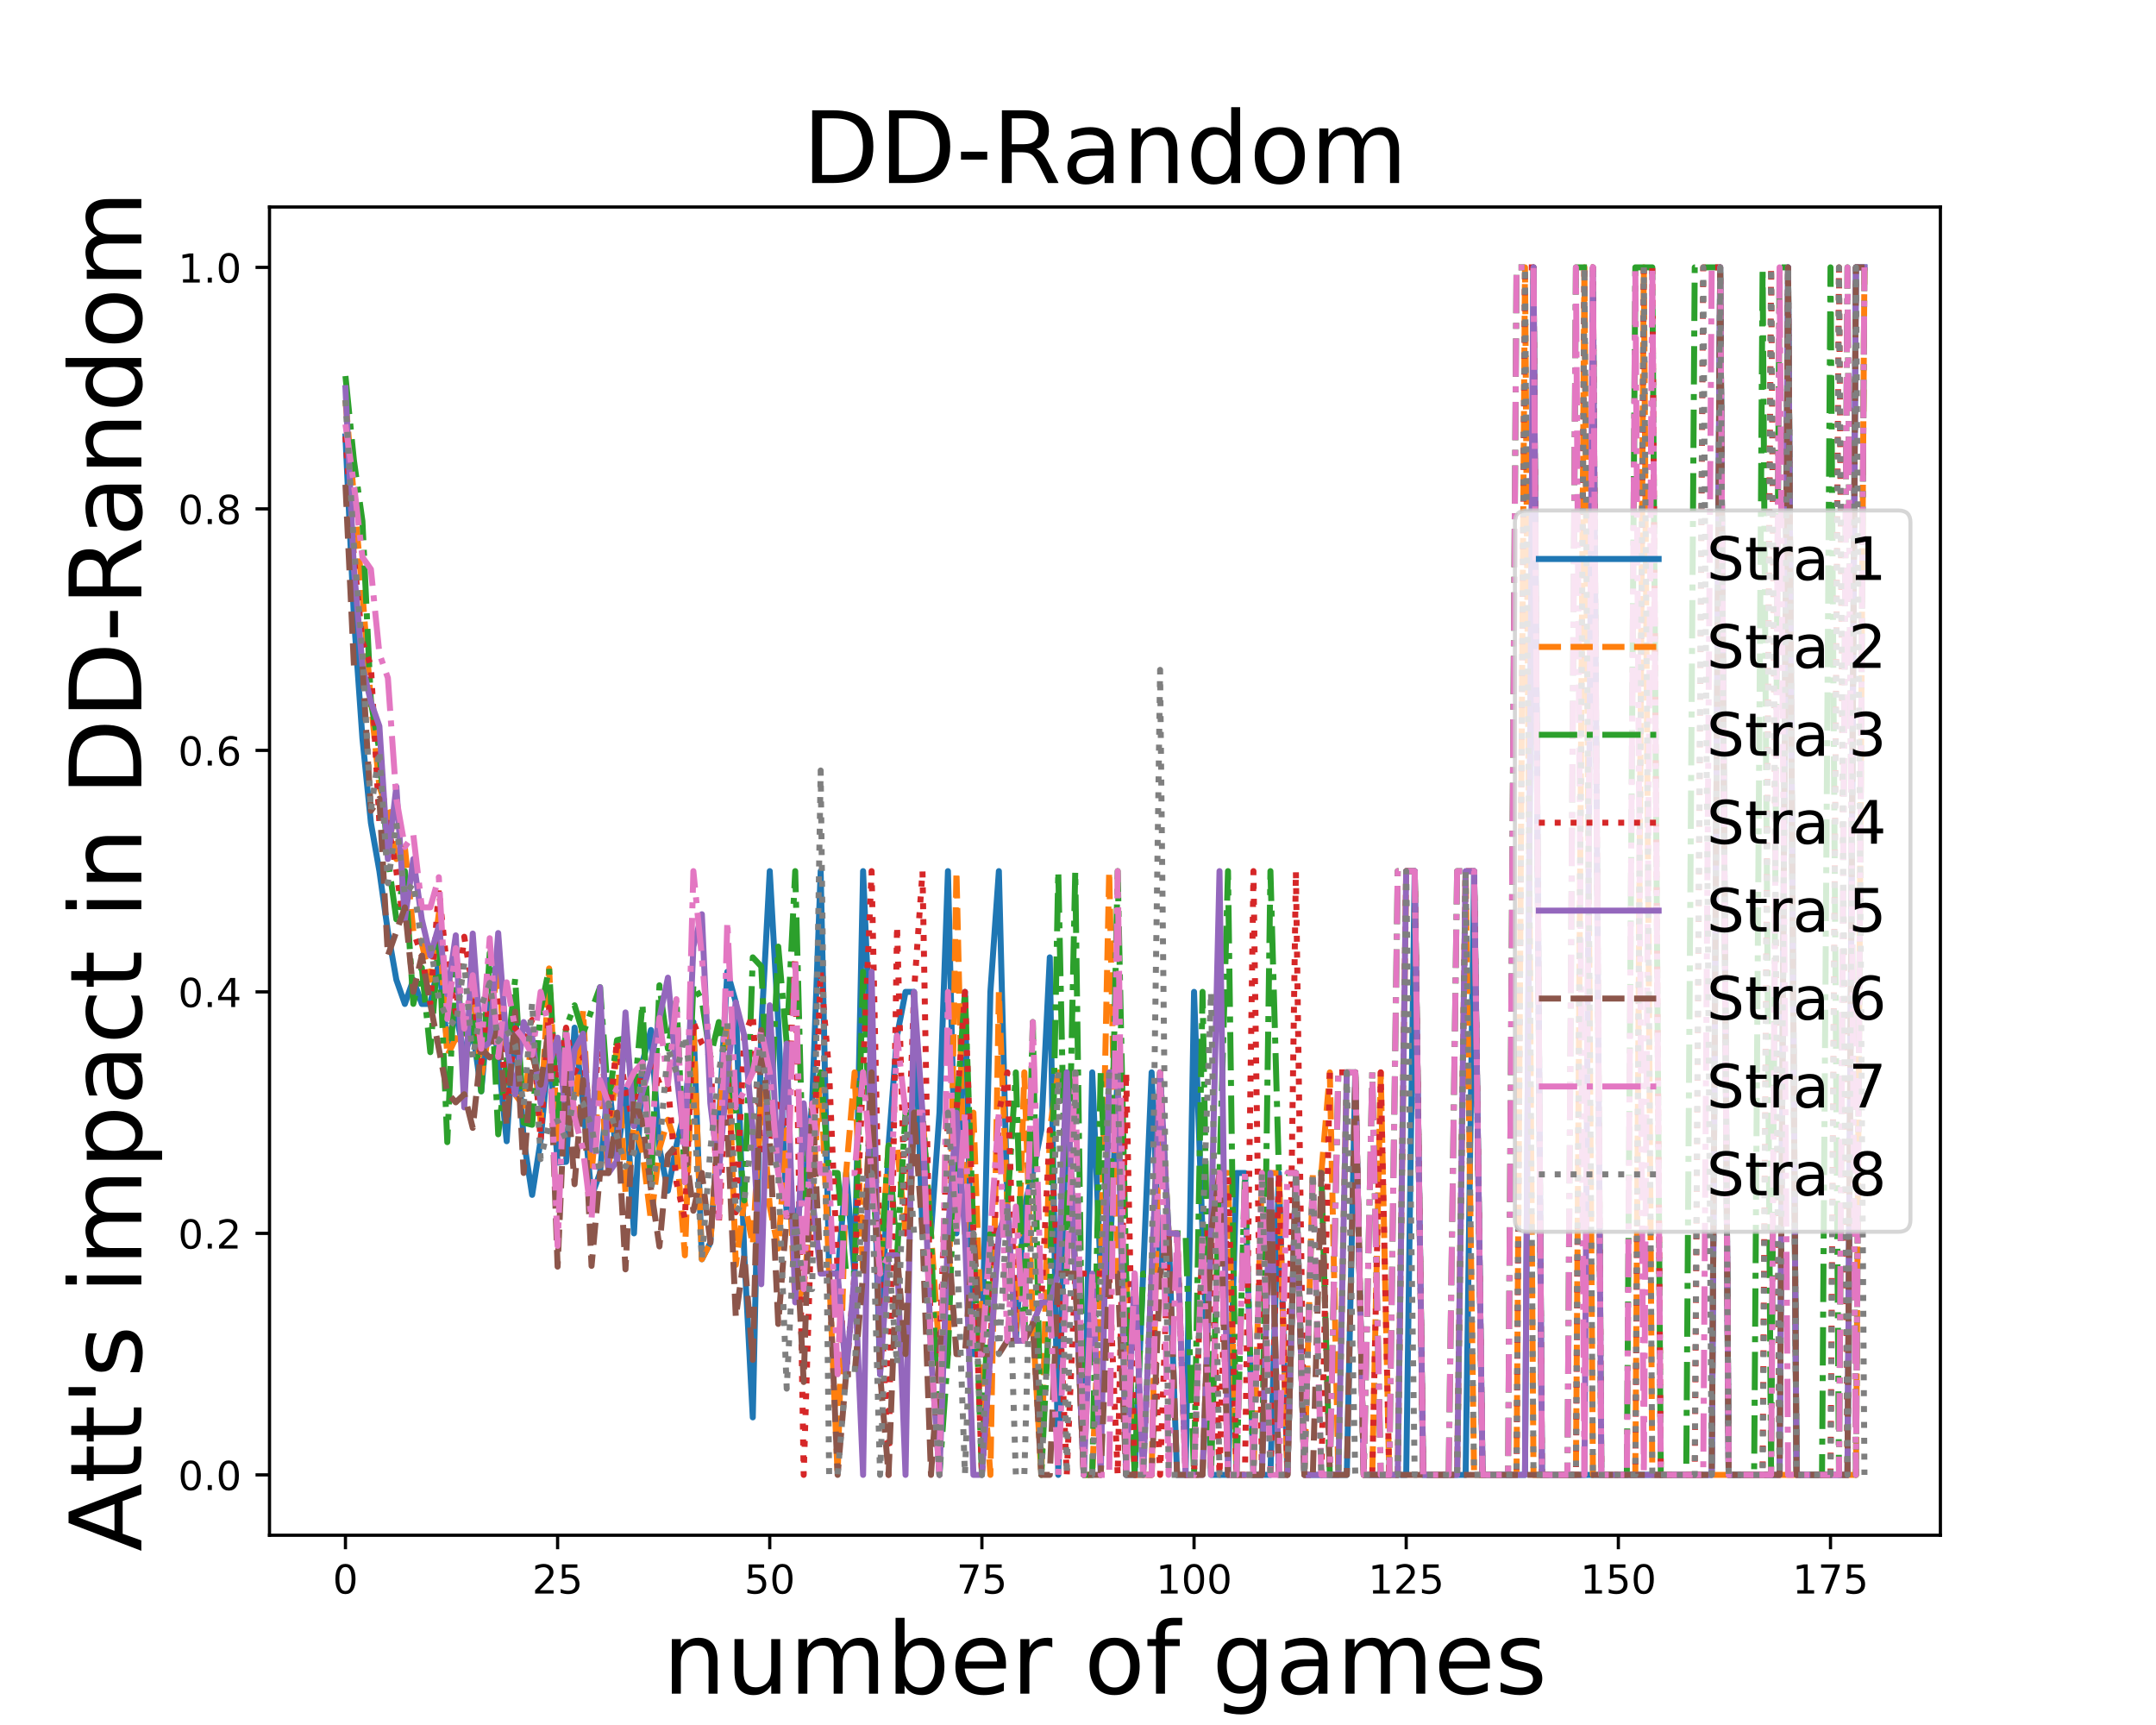 <?xml version="1.0" encoding="utf-8" standalone="no"?>
<!DOCTYPE svg PUBLIC "-//W3C//DTD SVG 1.1//EN"
  "http://www.w3.org/Graphics/SVG/1.1/DTD/svg11.dtd">
<!-- Created with matplotlib (https://matplotlib.org/) -->
<svg height="432pt" version="1.1" viewBox="0 0 540 432" width="540pt" xmlns="http://www.w3.org/2000/svg" xmlns:xlink="http://www.w3.org/1999/xlink">
 <defs>
  <style type="text/css">
*{stroke-linecap:butt;stroke-linejoin:round;}
  </style>
 </defs>
 <g id="figure_1">
  <g id="patch_1">
   <path d="M 0 432 
L 540 432 
L 540 0 
L 0 0 
z
" style="fill:#ffffff;"/>
  </g>
  <g id="axes_1">
   <g id="patch_2">
    <path d="M 67.5 384.48 
L 486 384.48 
L 486 51.84 
L 67.5 51.84 
z
" style="fill:#ffffff;"/>
   </g>
   <g id="matplotlib.axis_1">
    <g id="xtick_1">
     <g id="line2d_1">
      <defs>
       <path d="M 0 0 
L 0 3.5 
" id="mc434a3a446" style="stroke:#000000;stroke-width:0.8;"/>
      </defs>
      <g>
       <use style="stroke:#000000;stroke-width:0.8;" x="86.523" xlink:href="#mc434a3a446" y="384.48"/>
      </g>
     </g>
     <g id="text_1">
      <!-- 0 -->
      <defs>
       <path d="M 31.781 66.406 
Q 24.172 66.406 20.328 58.906 
Q 16.5 51.422 16.5 36.375 
Q 16.5 21.391 20.328 13.891 
Q 24.172 6.391 31.781 6.391 
Q 39.453 6.391 43.281 13.891 
Q 47.125 21.391 47.125 36.375 
Q 47.125 51.422 43.281 58.906 
Q 39.453 66.406 31.781 66.406 
z
M 31.781 74.219 
Q 44.047 74.219 50.516 64.516 
Q 56.984 54.828 56.984 36.375 
Q 56.984 17.969 50.516 8.266 
Q 44.047 -1.422 31.781 -1.422 
Q 19.531 -1.422 13.062 8.266 
Q 6.594 17.969 6.594 36.375 
Q 6.594 54.828 13.062 64.516 
Q 19.531 74.219 31.781 74.219 
z
" id="DejaVuSans-48"/>
      </defs>
      <g transform="translate(83.341 399.078)scale(0.1 -0.1)">
       <use xlink:href="#DejaVuSans-48"/>
      </g>
     </g>
    </g>
    <g id="xtick_2">
     <g id="line2d_2">
      <g>
       <use style="stroke:#000000;stroke-width:0.8;" x="139.659" xlink:href="#mc434a3a446" y="384.48"/>
      </g>
     </g>
     <g id="text_2">
      <!-- 25 -->
      <defs>
       <path d="M 19.188 8.297 
L 53.609 8.297 
L 53.609 0 
L 7.328 0 
L 7.328 8.297 
Q 12.938 14.109 22.625 23.891 
Q 32.328 33.688 34.812 36.531 
Q 39.547 41.844 41.422 45.531 
Q 43.312 49.219 43.312 52.781 
Q 43.312 58.594 39.234 62.25 
Q 35.156 65.922 28.609 65.922 
Q 23.969 65.922 18.812 64.312 
Q 13.672 62.703 7.812 59.422 
L 7.812 69.391 
Q 13.766 71.781 18.938 73 
Q 24.125 74.219 28.422 74.219 
Q 39.75 74.219 46.484 68.547 
Q 53.219 62.891 53.219 53.422 
Q 53.219 48.922 51.531 44.891 
Q 49.859 40.875 45.406 35.406 
Q 44.188 33.984 37.641 27.219 
Q 31.109 20.453 19.188 8.297 
z
" id="DejaVuSans-50"/>
       <path d="M 10.797 72.906 
L 49.516 72.906 
L 49.516 64.594 
L 19.828 64.594 
L 19.828 46.734 
Q 21.969 47.469 24.109 47.828 
Q 26.266 48.188 28.422 48.188 
Q 40.625 48.188 47.75 41.5 
Q 54.891 34.812 54.891 23.391 
Q 54.891 11.625 47.562 5.094 
Q 40.234 -1.422 26.906 -1.422 
Q 22.312 -1.422 17.547 -0.641 
Q 12.797 0.141 7.719 1.703 
L 7.719 11.625 
Q 12.109 9.234 16.797 8.062 
Q 21.484 6.891 26.703 6.891 
Q 35.156 6.891 40.078 11.328 
Q 45.016 15.766 45.016 23.391 
Q 45.016 31 40.078 35.438 
Q 35.156 39.891 26.703 39.891 
Q 22.75 39.891 18.812 39.016 
Q 14.891 38.141 10.797 36.281 
z
" id="DejaVuSans-53"/>
      </defs>
      <g transform="translate(133.296 399.078)scale(0.1 -0.1)">
       <use xlink:href="#DejaVuSans-50"/>
       <use x="63.623" xlink:href="#DejaVuSans-53"/>
      </g>
     </g>
    </g>
    <g id="xtick_3">
     <g id="line2d_3">
      <g>
       <use style="stroke:#000000;stroke-width:0.8;" x="192.795" xlink:href="#mc434a3a446" y="384.48"/>
      </g>
     </g>
     <g id="text_3">
      <!-- 50 -->
      <g transform="translate(186.432 399.078)scale(0.1 -0.1)">
       <use xlink:href="#DejaVuSans-53"/>
       <use x="63.623" xlink:href="#DejaVuSans-48"/>
      </g>
     </g>
    </g>
    <g id="xtick_4">
     <g id="line2d_4">
      <g>
       <use style="stroke:#000000;stroke-width:0.8;" x="245.931" xlink:href="#mc434a3a446" y="384.48"/>
      </g>
     </g>
     <g id="text_4">
      <!-- 75 -->
      <defs>
       <path d="M 8.203 72.906 
L 55.078 72.906 
L 55.078 68.703 
L 28.609 0 
L 18.312 0 
L 43.219 64.594 
L 8.203 64.594 
z
" id="DejaVuSans-55"/>
      </defs>
      <g transform="translate(239.569 399.078)scale(0.1 -0.1)">
       <use xlink:href="#DejaVuSans-55"/>
       <use x="63.623" xlink:href="#DejaVuSans-53"/>
      </g>
     </g>
    </g>
    <g id="xtick_5">
     <g id="line2d_5">
      <g>
       <use style="stroke:#000000;stroke-width:0.8;" x="299.067" xlink:href="#mc434a3a446" y="384.48"/>
      </g>
     </g>
     <g id="text_5">
      <!-- 100 -->
      <defs>
       <path d="M 12.406 8.297 
L 28.516 8.297 
L 28.516 63.922 
L 10.984 60.406 
L 10.984 69.391 
L 28.422 72.906 
L 38.281 72.906 
L 38.281 8.297 
L 54.391 8.297 
L 54.391 0 
L 12.406 0 
z
" id="DejaVuSans-49"/>
      </defs>
      <g transform="translate(289.523 399.078)scale(0.1 -0.1)">
       <use xlink:href="#DejaVuSans-49"/>
       <use x="63.623" xlink:href="#DejaVuSans-48"/>
       <use x="127.246" xlink:href="#DejaVuSans-48"/>
      </g>
     </g>
    </g>
    <g id="xtick_6">
     <g id="line2d_6">
      <g>
       <use style="stroke:#000000;stroke-width:0.8;" x="352.203" xlink:href="#mc434a3a446" y="384.48"/>
      </g>
     </g>
     <g id="text_6">
      <!-- 125 -->
      <g transform="translate(342.66 399.078)scale(0.1 -0.1)">
       <use xlink:href="#DejaVuSans-49"/>
       <use x="63.623" xlink:href="#DejaVuSans-50"/>
       <use x="127.246" xlink:href="#DejaVuSans-53"/>
      </g>
     </g>
    </g>
    <g id="xtick_7">
     <g id="line2d_7">
      <g>
       <use style="stroke:#000000;stroke-width:0.8;" x="405.339" xlink:href="#mc434a3a446" y="384.48"/>
      </g>
     </g>
     <g id="text_7">
      <!-- 150 -->
      <g transform="translate(395.796 399.078)scale(0.1 -0.1)">
       <use xlink:href="#DejaVuSans-49"/>
       <use x="63.623" xlink:href="#DejaVuSans-53"/>
       <use x="127.246" xlink:href="#DejaVuSans-48"/>
      </g>
     </g>
    </g>
    <g id="xtick_8">
     <g id="line2d_8">
      <g>
       <use style="stroke:#000000;stroke-width:0.8;" x="458.475" xlink:href="#mc434a3a446" y="384.48"/>
      </g>
     </g>
     <g id="text_8">
      <!-- 175 -->
      <g transform="translate(448.932 399.078)scale(0.1 -0.1)">
       <use xlink:href="#DejaVuSans-49"/>
       <use x="63.623" xlink:href="#DejaVuSans-55"/>
       <use x="127.246" xlink:href="#DejaVuSans-53"/>
      </g>
     </g>
    </g>
    <g id="text_9">
     <!-- number of games -->
     <defs>
      <path d="M 54.891 33.016 
L 54.891 0 
L 45.906 0 
L 45.906 32.719 
Q 45.906 40.484 42.875 44.328 
Q 39.844 48.188 33.797 48.188 
Q 26.516 48.188 22.312 43.547 
Q 18.109 38.922 18.109 30.906 
L 18.109 0 
L 9.078 0 
L 9.078 54.688 
L 18.109 54.688 
L 18.109 46.188 
Q 21.344 51.125 25.703 53.562 
Q 30.078 56 35.797 56 
Q 45.219 56 50.047 50.172 
Q 54.891 44.344 54.891 33.016 
z
" id="DejaVuSans-110"/>
      <path d="M 8.5 21.578 
L 8.5 54.688 
L 17.484 54.688 
L 17.484 21.922 
Q 17.484 14.156 20.5 10.266 
Q 23.531 6.391 29.594 6.391 
Q 36.859 6.391 41.078 11.031 
Q 45.312 15.672 45.312 23.688 
L 45.312 54.688 
L 54.297 54.688 
L 54.297 0 
L 45.312 0 
L 45.312 8.406 
Q 42.047 3.422 37.719 1 
Q 33.406 -1.422 27.688 -1.422 
Q 18.266 -1.422 13.375 4.438 
Q 8.5 10.297 8.5 21.578 
z
M 31.109 56 
z
" id="DejaVuSans-117"/>
      <path d="M 52 44.188 
Q 55.375 50.25 60.062 53.125 
Q 64.75 56 71.094 56 
Q 79.641 56 84.281 50.016 
Q 88.922 44.047 88.922 33.016 
L 88.922 0 
L 79.891 0 
L 79.891 32.719 
Q 79.891 40.578 77.094 44.375 
Q 74.312 48.188 68.609 48.188 
Q 61.625 48.188 57.562 43.547 
Q 53.516 38.922 53.516 30.906 
L 53.516 0 
L 44.484 0 
L 44.484 32.719 
Q 44.484 40.625 41.703 44.406 
Q 38.922 48.188 33.109 48.188 
Q 26.219 48.188 22.156 43.531 
Q 18.109 38.875 18.109 30.906 
L 18.109 0 
L 9.078 0 
L 9.078 54.688 
L 18.109 54.688 
L 18.109 46.188 
Q 21.188 51.219 25.484 53.609 
Q 29.781 56 35.688 56 
Q 41.656 56 45.828 52.969 
Q 50 49.953 52 44.188 
z
" id="DejaVuSans-109"/>
      <path d="M 48.688 27.297 
Q 48.688 37.203 44.609 42.844 
Q 40.531 48.484 33.406 48.484 
Q 26.266 48.484 22.188 42.844 
Q 18.109 37.203 18.109 27.297 
Q 18.109 17.391 22.188 11.75 
Q 26.266 6.109 33.406 6.109 
Q 40.531 6.109 44.609 11.75 
Q 48.688 17.391 48.688 27.297 
z
M 18.109 46.391 
Q 20.953 51.266 25.266 53.625 
Q 29.594 56 35.594 56 
Q 45.562 56 51.781 48.094 
Q 58.016 40.188 58.016 27.297 
Q 58.016 14.406 51.781 6.484 
Q 45.562 -1.422 35.594 -1.422 
Q 29.594 -1.422 25.266 0.953 
Q 20.953 3.328 18.109 8.203 
L 18.109 0 
L 9.078 0 
L 9.078 75.984 
L 18.109 75.984 
z
" id="DejaVuSans-98"/>
      <path d="M 56.203 29.594 
L 56.203 25.203 
L 14.891 25.203 
Q 15.484 15.922 20.484 11.062 
Q 25.484 6.203 34.422 6.203 
Q 39.594 6.203 44.453 7.469 
Q 49.312 8.734 54.109 11.281 
L 54.109 2.781 
Q 49.266 0.734 44.188 -0.344 
Q 39.109 -1.422 33.891 -1.422 
Q 20.797 -1.422 13.156 6.188 
Q 5.516 13.812 5.516 26.812 
Q 5.516 40.234 12.766 48.109 
Q 20.016 56 32.328 56 
Q 43.359 56 49.781 48.891 
Q 56.203 41.797 56.203 29.594 
z
M 47.219 32.234 
Q 47.125 39.594 43.094 43.984 
Q 39.062 48.391 32.422 48.391 
Q 24.906 48.391 20.391 44.141 
Q 15.875 39.891 15.188 32.172 
z
" id="DejaVuSans-101"/>
      <path d="M 41.109 46.297 
Q 39.594 47.172 37.812 47.578 
Q 36.031 48 33.891 48 
Q 26.266 48 22.188 43.047 
Q 18.109 38.094 18.109 28.812 
L 18.109 0 
L 9.078 0 
L 9.078 54.688 
L 18.109 54.688 
L 18.109 46.188 
Q 20.953 51.172 25.484 53.578 
Q 30.031 56 36.531 56 
Q 37.453 56 38.578 55.875 
Q 39.703 55.766 41.062 55.516 
z
" id="DejaVuSans-114"/>
      <path id="DejaVuSans-32"/>
      <path d="M 30.609 48.391 
Q 23.391 48.391 19.188 42.75 
Q 14.984 37.109 14.984 27.297 
Q 14.984 17.484 19.156 11.844 
Q 23.344 6.203 30.609 6.203 
Q 37.797 6.203 41.984 11.859 
Q 46.188 17.531 46.188 27.297 
Q 46.188 37.016 41.984 42.703 
Q 37.797 48.391 30.609 48.391 
z
M 30.609 56 
Q 42.328 56 49.016 48.375 
Q 55.719 40.766 55.719 27.297 
Q 55.719 13.875 49.016 6.219 
Q 42.328 -1.422 30.609 -1.422 
Q 18.844 -1.422 12.172 6.219 
Q 5.516 13.875 5.516 27.297 
Q 5.516 40.766 12.172 48.375 
Q 18.844 56 30.609 56 
z
" id="DejaVuSans-111"/>
      <path d="M 37.109 75.984 
L 37.109 68.5 
L 28.516 68.5 
Q 23.688 68.5 21.797 66.547 
Q 19.922 64.594 19.922 59.516 
L 19.922 54.688 
L 34.719 54.688 
L 34.719 47.703 
L 19.922 47.703 
L 19.922 0 
L 10.891 0 
L 10.891 47.703 
L 2.297 47.703 
L 2.297 54.688 
L 10.891 54.688 
L 10.891 58.5 
Q 10.891 67.625 15.141 71.797 
Q 19.391 75.984 28.609 75.984 
z
" id="DejaVuSans-102"/>
      <path d="M 45.406 27.984 
Q 45.406 37.75 41.375 43.109 
Q 37.359 48.484 30.078 48.484 
Q 22.859 48.484 18.828 43.109 
Q 14.797 37.75 14.797 27.984 
Q 14.797 18.266 18.828 12.891 
Q 22.859 7.516 30.078 7.516 
Q 37.359 7.516 41.375 12.891 
Q 45.406 18.266 45.406 27.984 
z
M 54.391 6.781 
Q 54.391 -7.172 48.188 -13.984 
Q 42 -20.797 29.203 -20.797 
Q 24.469 -20.797 20.266 -20.094 
Q 16.062 -19.391 12.109 -17.922 
L 12.109 -9.188 
Q 16.062 -11.328 19.922 -12.344 
Q 23.781 -13.375 27.781 -13.375 
Q 36.625 -13.375 41.016 -8.766 
Q 45.406 -4.156 45.406 5.172 
L 45.406 9.625 
Q 42.625 4.781 38.281 2.391 
Q 33.938 0 27.875 0 
Q 17.828 0 11.672 7.656 
Q 5.516 15.328 5.516 27.984 
Q 5.516 40.672 11.672 48.328 
Q 17.828 56 27.875 56 
Q 33.938 56 38.281 53.609 
Q 42.625 51.219 45.406 46.391 
L 45.406 54.688 
L 54.391 54.688 
z
" id="DejaVuSans-103"/>
      <path d="M 34.281 27.484 
Q 23.391 27.484 19.188 25 
Q 14.984 22.516 14.984 16.5 
Q 14.984 11.719 18.141 8.906 
Q 21.297 6.109 26.703 6.109 
Q 34.188 6.109 38.703 11.406 
Q 43.219 16.703 43.219 25.484 
L 43.219 27.484 
z
M 52.203 31.203 
L 52.203 0 
L 43.219 0 
L 43.219 8.297 
Q 40.141 3.328 35.547 0.953 
Q 30.953 -1.422 24.312 -1.422 
Q 15.922 -1.422 10.953 3.297 
Q 6 8.016 6 15.922 
Q 6 25.141 12.172 29.828 
Q 18.359 34.516 30.609 34.516 
L 43.219 34.516 
L 43.219 35.406 
Q 43.219 41.609 39.141 45 
Q 35.062 48.391 27.688 48.391 
Q 23 48.391 18.547 47.266 
Q 14.109 46.141 10.016 43.891 
L 10.016 52.203 
Q 14.938 54.109 19.578 55.047 
Q 24.219 56 28.609 56 
Q 40.484 56 46.344 49.844 
Q 52.203 43.703 52.203 31.203 
z
" id="DejaVuSans-97"/>
      <path d="M 44.281 53.078 
L 44.281 44.578 
Q 40.484 46.531 36.375 47.5 
Q 32.281 48.484 27.875 48.484 
Q 21.188 48.484 17.844 46.438 
Q 14.5 44.391 14.5 40.281 
Q 14.5 37.156 16.891 35.375 
Q 19.281 33.594 26.516 31.984 
L 29.594 31.297 
Q 39.156 29.25 43.188 25.516 
Q 47.219 21.781 47.219 15.094 
Q 47.219 7.469 41.188 3.016 
Q 35.156 -1.422 24.609 -1.422 
Q 20.219 -1.422 15.453 -0.562 
Q 10.688 0.297 5.422 2 
L 5.422 11.281 
Q 10.406 8.688 15.234 7.391 
Q 20.062 6.109 24.812 6.109 
Q 31.156 6.109 34.562 8.281 
Q 37.984 10.453 37.984 14.406 
Q 37.984 18.062 35.516 20.016 
Q 33.062 21.969 24.703 23.781 
L 21.578 24.516 
Q 13.234 26.266 9.516 29.906 
Q 5.812 33.547 5.812 39.891 
Q 5.812 47.609 11.281 51.797 
Q 16.75 56 26.812 56 
Q 31.781 56 36.172 55.266 
Q 40.578 54.547 44.281 53.078 
z
" id="DejaVuSans-115"/>
     </defs>
     <g transform="translate(165.996 424.154)scale(0.25 -0.25)">
      <use xlink:href="#DejaVuSans-110"/>
      <use x="63.379" xlink:href="#DejaVuSans-117"/>
      <use x="126.758" xlink:href="#DejaVuSans-109"/>
      <use x="224.17" xlink:href="#DejaVuSans-98"/>
      <use x="287.646" xlink:href="#DejaVuSans-101"/>
      <use x="349.17" xlink:href="#DejaVuSans-114"/>
      <use x="390.283" xlink:href="#DejaVuSans-32"/>
      <use x="422.07" xlink:href="#DejaVuSans-111"/>
      <use x="483.252" xlink:href="#DejaVuSans-102"/>
      <use x="518.457" xlink:href="#DejaVuSans-32"/>
      <use x="550.244" xlink:href="#DejaVuSans-103"/>
      <use x="613.721" xlink:href="#DejaVuSans-97"/>
      <use x="675" xlink:href="#DejaVuSans-109"/>
      <use x="772.412" xlink:href="#DejaVuSans-101"/>
      <use x="833.936" xlink:href="#DejaVuSans-115"/>
     </g>
    </g>
   </g>
   <g id="matplotlib.axis_2">
    <g id="ytick_1">
     <g id="line2d_9">
      <defs>
       <path d="M 0 0 
L -3.5 0 
" id="m4986331478" style="stroke:#000000;stroke-width:0.8;"/>
      </defs>
      <g>
       <use style="stroke:#000000;stroke-width:0.8;" x="67.5" xlink:href="#m4986331478" y="369.36"/>
      </g>
     </g>
     <g id="text_10">
      <!-- 0.0 -->
      <defs>
       <path d="M 10.688 12.406 
L 21 12.406 
L 21 0 
L 10.688 0 
z
" id="DejaVuSans-46"/>
      </defs>
      <g transform="translate(44.597 373.159)scale(0.1 -0.1)">
       <use xlink:href="#DejaVuSans-48"/>
       <use x="63.623" xlink:href="#DejaVuSans-46"/>
       <use x="95.41" xlink:href="#DejaVuSans-48"/>
      </g>
     </g>
    </g>
    <g id="ytick_2">
     <g id="line2d_10">
      <g>
       <use style="stroke:#000000;stroke-width:0.8;" x="67.5" xlink:href="#m4986331478" y="308.88"/>
      </g>
     </g>
     <g id="text_11">
      <!-- 0.2 -->
      <g transform="translate(44.597 312.679)scale(0.1 -0.1)">
       <use xlink:href="#DejaVuSans-48"/>
       <use x="63.623" xlink:href="#DejaVuSans-46"/>
       <use x="95.41" xlink:href="#DejaVuSans-50"/>
      </g>
     </g>
    </g>
    <g id="ytick_3">
     <g id="line2d_11">
      <g>
       <use style="stroke:#000000;stroke-width:0.8;" x="67.5" xlink:href="#m4986331478" y="248.4"/>
      </g>
     </g>
     <g id="text_12">
      <!-- 0.4 -->
      <defs>
       <path d="M 37.797 64.312 
L 12.891 25.391 
L 37.797 25.391 
z
M 35.203 72.906 
L 47.609 72.906 
L 47.609 25.391 
L 58.016 25.391 
L 58.016 17.188 
L 47.609 17.188 
L 47.609 0 
L 37.797 0 
L 37.797 17.188 
L 4.891 17.188 
L 4.891 26.703 
z
" id="DejaVuSans-52"/>
      </defs>
      <g transform="translate(44.597 252.199)scale(0.1 -0.1)">
       <use xlink:href="#DejaVuSans-48"/>
       <use x="63.623" xlink:href="#DejaVuSans-46"/>
       <use x="95.41" xlink:href="#DejaVuSans-52"/>
      </g>
     </g>
    </g>
    <g id="ytick_4">
     <g id="line2d_12">
      <g>
       <use style="stroke:#000000;stroke-width:0.8;" x="67.5" xlink:href="#m4986331478" y="187.92"/>
      </g>
     </g>
     <g id="text_13">
      <!-- 0.6 -->
      <defs>
       <path d="M 33.016 40.375 
Q 26.375 40.375 22.484 35.828 
Q 18.609 31.297 18.609 23.391 
Q 18.609 15.531 22.484 10.953 
Q 26.375 6.391 33.016 6.391 
Q 39.656 6.391 43.531 10.953 
Q 47.406 15.531 47.406 23.391 
Q 47.406 31.297 43.531 35.828 
Q 39.656 40.375 33.016 40.375 
z
M 52.594 71.297 
L 52.594 62.312 
Q 48.875 64.062 45.094 64.984 
Q 41.312 65.922 37.594 65.922 
Q 27.828 65.922 22.672 59.328 
Q 17.531 52.734 16.797 39.406 
Q 19.672 43.656 24.016 45.922 
Q 28.375 48.188 33.594 48.188 
Q 44.578 48.188 50.953 41.516 
Q 57.328 34.859 57.328 23.391 
Q 57.328 12.156 50.688 5.359 
Q 44.047 -1.422 33.016 -1.422 
Q 20.359 -1.422 13.672 8.266 
Q 6.984 17.969 6.984 36.375 
Q 6.984 53.656 15.188 63.938 
Q 23.391 74.219 37.203 74.219 
Q 40.922 74.219 44.703 73.484 
Q 48.484 72.75 52.594 71.297 
z
" id="DejaVuSans-54"/>
      </defs>
      <g transform="translate(44.597 191.719)scale(0.1 -0.1)">
       <use xlink:href="#DejaVuSans-48"/>
       <use x="63.623" xlink:href="#DejaVuSans-46"/>
       <use x="95.41" xlink:href="#DejaVuSans-54"/>
      </g>
     </g>
    </g>
    <g id="ytick_5">
     <g id="line2d_13">
      <g>
       <use style="stroke:#000000;stroke-width:0.8;" x="67.5" xlink:href="#m4986331478" y="127.44"/>
      </g>
     </g>
     <g id="text_14">
      <!-- 0.8 -->
      <defs>
       <path d="M 31.781 34.625 
Q 24.75 34.625 20.719 30.859 
Q 16.703 27.094 16.703 20.516 
Q 16.703 13.922 20.719 10.156 
Q 24.75 6.391 31.781 6.391 
Q 38.812 6.391 42.859 10.172 
Q 46.922 13.969 46.922 20.516 
Q 46.922 27.094 42.891 30.859 
Q 38.875 34.625 31.781 34.625 
z
M 21.922 38.812 
Q 15.578 40.375 12.031 44.719 
Q 8.5 49.078 8.5 55.328 
Q 8.5 64.062 14.719 69.141 
Q 20.953 74.219 31.781 74.219 
Q 42.672 74.219 48.875 69.141 
Q 55.078 64.062 55.078 55.328 
Q 55.078 49.078 51.531 44.719 
Q 48 40.375 41.703 38.812 
Q 48.828 37.156 52.797 32.312 
Q 56.781 27.484 56.781 20.516 
Q 56.781 9.906 50.312 4.234 
Q 43.844 -1.422 31.781 -1.422 
Q 19.734 -1.422 13.25 4.234 
Q 6.781 9.906 6.781 20.516 
Q 6.781 27.484 10.781 32.312 
Q 14.797 37.156 21.922 38.812 
z
M 18.312 54.391 
Q 18.312 48.734 21.844 45.562 
Q 25.391 42.391 31.781 42.391 
Q 38.141 42.391 41.719 45.562 
Q 45.312 48.734 45.312 54.391 
Q 45.312 60.062 41.719 63.234 
Q 38.141 66.406 31.781 66.406 
Q 25.391 66.406 21.844 63.234 
Q 18.312 60.062 18.312 54.391 
z
" id="DejaVuSans-56"/>
      </defs>
      <g transform="translate(44.597 131.239)scale(0.1 -0.1)">
       <use xlink:href="#DejaVuSans-48"/>
       <use x="63.623" xlink:href="#DejaVuSans-46"/>
       <use x="95.41" xlink:href="#DejaVuSans-56"/>
      </g>
     </g>
    </g>
    <g id="ytick_6">
     <g id="line2d_14">
      <g>
       <use style="stroke:#000000;stroke-width:0.8;" x="67.5" xlink:href="#m4986331478" y="66.96"/>
      </g>
     </g>
     <g id="text_15">
      <!-- 1.0 -->
      <g transform="translate(44.597 70.759)scale(0.1 -0.1)">
       <use xlink:href="#DejaVuSans-49"/>
       <use x="63.623" xlink:href="#DejaVuSans-46"/>
       <use x="95.41" xlink:href="#DejaVuSans-48"/>
      </g>
     </g>
    </g>
    <g id="text_16">
     <!-- Att's impact in DD-Random -->
     <defs>
      <path d="M 34.188 63.188 
L 20.797 26.906 
L 47.609 26.906 
z
M 28.609 72.906 
L 39.797 72.906 
L 67.578 0 
L 57.328 0 
L 50.688 18.703 
L 17.828 18.703 
L 11.188 0 
L 0.781 0 
z
" id="DejaVuSans-65"/>
      <path d="M 18.312 70.219 
L 18.312 54.688 
L 36.812 54.688 
L 36.812 47.703 
L 18.312 47.703 
L 18.312 18.016 
Q 18.312 11.328 20.141 9.422 
Q 21.969 7.516 27.594 7.516 
L 36.812 7.516 
L 36.812 0 
L 27.594 0 
Q 17.188 0 13.234 3.875 
Q 9.281 7.766 9.281 18.016 
L 9.281 47.703 
L 2.688 47.703 
L 2.688 54.688 
L 9.281 54.688 
L 9.281 70.219 
z
" id="DejaVuSans-116"/>
      <path d="M 17.922 72.906 
L 17.922 45.797 
L 9.625 45.797 
L 9.625 72.906 
z
" id="DejaVuSans-39"/>
      <path d="M 9.422 54.688 
L 18.406 54.688 
L 18.406 0 
L 9.422 0 
z
M 9.422 75.984 
L 18.406 75.984 
L 18.406 64.594 
L 9.422 64.594 
z
" id="DejaVuSans-105"/>
      <path d="M 18.109 8.203 
L 18.109 -20.797 
L 9.078 -20.797 
L 9.078 54.688 
L 18.109 54.688 
L 18.109 46.391 
Q 20.953 51.266 25.266 53.625 
Q 29.594 56 35.594 56 
Q 45.562 56 51.781 48.094 
Q 58.016 40.188 58.016 27.297 
Q 58.016 14.406 51.781 6.484 
Q 45.562 -1.422 35.594 -1.422 
Q 29.594 -1.422 25.266 0.953 
Q 20.953 3.328 18.109 8.203 
z
M 48.688 27.297 
Q 48.688 37.203 44.609 42.844 
Q 40.531 48.484 33.406 48.484 
Q 26.266 48.484 22.188 42.844 
Q 18.109 37.203 18.109 27.297 
Q 18.109 17.391 22.188 11.75 
Q 26.266 6.109 33.406 6.109 
Q 40.531 6.109 44.609 11.75 
Q 48.688 17.391 48.688 27.297 
z
" id="DejaVuSans-112"/>
      <path d="M 48.781 52.594 
L 48.781 44.188 
Q 44.969 46.297 41.141 47.344 
Q 37.312 48.391 33.406 48.391 
Q 24.656 48.391 19.812 42.844 
Q 14.984 37.312 14.984 27.297 
Q 14.984 17.281 19.812 11.734 
Q 24.656 6.203 33.406 6.203 
Q 37.312 6.203 41.141 7.25 
Q 44.969 8.297 48.781 10.406 
L 48.781 2.094 
Q 45.016 0.344 40.984 -0.531 
Q 36.969 -1.422 32.422 -1.422 
Q 20.062 -1.422 12.781 6.344 
Q 5.516 14.109 5.516 27.297 
Q 5.516 40.672 12.859 48.328 
Q 20.219 56 33.016 56 
Q 37.156 56 41.109 55.141 
Q 45.062 54.297 48.781 52.594 
z
" id="DejaVuSans-99"/>
      <path d="M 19.672 64.797 
L 19.672 8.109 
L 31.594 8.109 
Q 46.688 8.109 53.688 14.938 
Q 60.688 21.781 60.688 36.531 
Q 60.688 51.172 53.688 57.984 
Q 46.688 64.797 31.594 64.797 
z
M 9.812 72.906 
L 30.078 72.906 
Q 51.266 72.906 61.172 64.094 
Q 71.094 55.281 71.094 36.531 
Q 71.094 17.672 61.125 8.828 
Q 51.172 0 30.078 0 
L 9.812 0 
z
" id="DejaVuSans-68"/>
      <path d="M 4.891 31.391 
L 31.203 31.391 
L 31.203 23.391 
L 4.891 23.391 
z
" id="DejaVuSans-45"/>
      <path d="M 44.391 34.188 
Q 47.562 33.109 50.562 29.594 
Q 53.562 26.078 56.594 19.922 
L 66.609 0 
L 56 0 
L 46.688 18.703 
Q 43.062 26.031 39.672 28.422 
Q 36.281 30.812 30.422 30.812 
L 19.672 30.812 
L 19.672 0 
L 9.812 0 
L 9.812 72.906 
L 32.078 72.906 
Q 44.578 72.906 50.734 67.672 
Q 56.891 62.453 56.891 51.906 
Q 56.891 45.016 53.688 40.469 
Q 50.484 35.938 44.391 34.188 
z
M 19.672 64.797 
L 19.672 38.922 
L 32.078 38.922 
Q 39.203 38.922 42.844 42.219 
Q 46.484 45.516 46.484 51.906 
Q 46.484 58.297 42.844 61.547 
Q 39.203 64.797 32.078 64.797 
z
" id="DejaVuSans-82"/>
      <path d="M 45.406 46.391 
L 45.406 75.984 
L 54.391 75.984 
L 54.391 0 
L 45.406 0 
L 45.406 8.203 
Q 42.578 3.328 38.25 0.953 
Q 33.938 -1.422 27.875 -1.422 
Q 17.969 -1.422 11.734 6.484 
Q 5.516 14.406 5.516 27.297 
Q 5.516 40.188 11.734 48.094 
Q 17.969 56 27.875 56 
Q 33.938 56 38.25 53.625 
Q 42.578 51.266 45.406 46.391 
z
M 14.797 27.297 
Q 14.797 17.391 18.875 11.75 
Q 22.953 6.109 30.078 6.109 
Q 37.203 6.109 41.297 11.75 
Q 45.406 17.391 45.406 27.297 
Q 45.406 37.203 41.297 42.844 
Q 37.203 48.484 30.078 48.484 
Q 22.953 48.484 18.875 42.844 
Q 14.797 37.203 14.797 27.297 
z
" id="DejaVuSans-100"/>
     </defs>
     <g transform="translate(35.398 388.57)rotate(-90)scale(0.25 -0.25)">
      <use xlink:href="#DejaVuSans-65"/>
      <use x="68.393" xlink:href="#DejaVuSans-116"/>
      <use x="107.602" xlink:href="#DejaVuSans-116"/>
      <use x="146.811" xlink:href="#DejaVuSans-39"/>
      <use x="174.301" xlink:href="#DejaVuSans-115"/>
      <use x="226.4" xlink:href="#DejaVuSans-32"/>
      <use x="258.188" xlink:href="#DejaVuSans-105"/>
      <use x="285.971" xlink:href="#DejaVuSans-109"/>
      <use x="383.383" xlink:href="#DejaVuSans-112"/>
      <use x="446.859" xlink:href="#DejaVuSans-97"/>
      <use x="508.139" xlink:href="#DejaVuSans-99"/>
      <use x="563.119" xlink:href="#DejaVuSans-116"/>
      <use x="602.328" xlink:href="#DejaVuSans-32"/>
      <use x="634.115" xlink:href="#DejaVuSans-105"/>
      <use x="661.898" xlink:href="#DejaVuSans-110"/>
      <use x="725.277" xlink:href="#DejaVuSans-32"/>
      <use x="757.064" xlink:href="#DejaVuSans-68"/>
      <use x="834.066" xlink:href="#DejaVuSans-68"/>
      <use x="911.068" xlink:href="#DejaVuSans-45"/>
      <use x="947.152" xlink:href="#DejaVuSans-82"/>
      <use x="1016.604" xlink:href="#DejaVuSans-97"/>
      <use x="1077.883" xlink:href="#DejaVuSans-110"/>
      <use x="1141.262" xlink:href="#DejaVuSans-100"/>
      <use x="1204.738" xlink:href="#DejaVuSans-111"/>
      <use x="1265.92" xlink:href="#DejaVuSans-109"/>
     </g>
    </g>
   </g>
   <g id="line2d_15">
    <path clip-path="url(#p319600cd47)" d="M 86.523 109.296 
L 88.648 154.656 
L 90.774 184.896 
L 92.899 206.064 
L 95.025 218.16 
L 97.15 233.28 
L 99.275 245.376 
L 101.401 251.424 
L 103.526 245.376 
L 105.652 251.424 
L 107.777 251.424 
L 109.903 241.069 
L 112.028 261.36 
L 114.154 253.547 
L 116.279 264.177 
L 118.404 258.132 
L 120.53 273.304 
L 122.655 249.893 
L 124.781 264.683 
L 126.906 285.802 
L 129.032 253.371 
L 131.157 285.36 
L 133.283 299.238 
L 135.408 285.618 
L 137.533 262.057 
L 139.659 291.153 
L 141.784 290.96 
L 143.91 257.36 
L 146.035 276.314 
L 148.161 299.575 
L 150.286 293.76 
L 152.412 270.498 
L 154.537 290.736 
L 156.662 272.849 
L 158.788 308.88 
L 160.913 266.101 
L 163.039 257.949 
L 165.164 287.63 
L 167.29 298.207 
L 169.415 286.887 
L 171.541 277.724 
L 173.666 255.96 
L 175.791 315.36 
L 177.917 311.206 
L 180.042 281.16 
L 182.168 243.36 
L 184.293 251.03 
L 186.419 314.378 
L 188.544 354.96 
L 190.67 257.949 
L 192.795 218.16 
L 194.92 255.96 
L 197.046 304.56 
L 199.171 304.56 
L 201.297 299.575 
L 203.422 276.314 
L 205.548 218.16 
L 207.673 318.96 
L 209.799 318.96 
L 211.924 293.76 
L 214.049 318.96 
L 216.175 218.16 
L 218.3 268.56 
L 220.426 344.16 
L 222.551 286.887 
L 224.677 259.396 
L 226.802 248.4 
L 228.928 248.4 
L 231.053 308.88 
L 233.178 308.88 
L 235.304 278.64 
L 237.429 218.16 
L 239.555 308.88 
L 241.68 248.4 
L 243.806 339.12 
L 245.931 339.12 
L 248.057 248.4 
L 250.182 218.16 
L 252.307 302.16 
L 254.433 335.76 
L 256.558 302.16 
L 258.684 293.76 
L 260.809 282.96 
L 262.935 239.76 
L 265.06 369.36 
L 267.185 268.56 
L 271.436 369.36 
L 273.562 268.56 
L 275.687 318.96 
L 277.813 318.96 
L 279.938 268.56 
L 282.064 369.36 
L 284.189 369.36 
L 288.44 268.56 
L 290.565 318.96 
L 292.691 308.88 
L 294.816 369.36 
L 296.942 369.36 
L 299.067 248.4 
L 303.318 369.36 
L 307.569 369.36 
L 309.694 293.76 
L 311.82 293.76 
L 313.945 369.36 
L 318.196 369.36 
L 320.322 293.76 
L 322.447 369.36 
L 324.572 293.76 
L 326.698 369.36 
L 337.325 369.36 
L 339.451 268.56 
L 341.576 369.36 
L 352.203 369.36 
L 354.329 218.16 
L 356.454 369.36 
L 367.081 369.36 
L 369.207 218.16 
L 371.332 369.36 
L 381.959 369.36 
L 384.085 66.96 
L 386.21 369.36 
L 428.719 369.36 
L 430.845 66.96 
L 432.97 369.36 
L 445.723 369.36 
L 447.848 66.96 
L 449.974 369.36 
L 462.726 369.36 
L 464.852 66.96 
L 466.977 66.96 
L 466.977 66.96 
" style="fill:none;stroke:#1f77b4;stroke-linecap:square;stroke-width:1.5;"/>
   </g>
   <g id="line2d_16">
    <path clip-path="url(#p319600cd47)" d="M 86.523 100.224 
L 90.774 148.608 
L 92.899 175.824 
L 95.025 196.992 
L 97.15 203.04 
L 99.275 215.136 
L 101.401 212.112 
L 103.526 233.278 
L 105.652 236.301 
L 107.777 245.376 
L 109.903 228.848 
L 112.028 264.443 
L 114.154 259.981 
L 116.279 260.88 
L 118.404 247.694 
L 120.53 269.734 
L 122.655 257.351 
L 124.781 241.405 
L 126.906 269.881 
L 129.032 274.074 
L 131.157 276.955 
L 133.283 259.776 
L 135.408 280.961 
L 137.533 242.527 
L 139.659 285.93 
L 141.784 268.543 
L 143.91 279.753 
L 146.035 253.043 
L 148.161 293.753 
L 150.286 270.498 
L 152.412 293.756 
L 154.537 260.489 
L 156.662 298.586 
L 158.788 281.996 
L 160.913 288.228 
L 163.039 305.687 
L 165.164 287.63 
L 167.29 280.413 
L 169.415 286.887 
L 171.541 314.367 
L 173.666 255.96 
L 175.791 315.353 
L 177.917 311.206 
L 180.042 281.16 
L 182.168 255.96 
L 184.293 316.761 
L 186.419 300.633 
L 188.544 311.76 
L 190.67 273.865 
L 192.795 302.16 
L 194.92 312.66 
L 197.046 282.96 
L 199.171 326.138 
L 201.297 322.837 
L 203.422 299.575 
L 205.548 268.56 
L 209.799 369.36 
L 211.924 293.76 
L 214.049 268.56 
L 216.175 318.935 
L 218.3 268.56 
L 220.426 318.96 
L 222.551 286.887 
L 224.677 286.86 
L 226.802 308.88 
L 228.928 278.64 
L 231.053 278.64 
L 235.304 339.12 
L 237.429 339.12 
L 239.555 218.16 
L 241.68 308.88 
L 243.806 278.64 
L 245.931 339.12 
L 248.057 369.36 
L 250.182 248.4 
L 252.307 302.16 
L 254.433 335.76 
L 256.558 268.56 
L 258.684 331.56 
L 260.809 369.36 
L 262.935 282.96 
L 265.06 268.56 
L 267.185 268.56 
L 271.436 369.36 
L 273.562 369.36 
L 275.687 318.96 
L 277.813 218.16 
L 279.938 318.96 
L 282.064 318.96 
L 284.189 369.36 
L 288.44 369.36 
L 290.565 268.56 
L 292.691 308.88 
L 294.816 308.88 
L 296.942 369.36 
L 301.193 369.36 
L 303.318 308.88 
L 305.443 293.76 
L 307.569 293.76 
L 309.694 369.36 
L 313.945 369.36 
L 316.071 293.76 
L 320.322 293.76 
L 322.447 369.36 
L 324.572 293.76 
L 326.698 369.36 
L 328.823 293.76 
L 330.949 293.76 
L 333.074 268.56 
L 335.2 369.36 
L 337.325 268.56 
L 339.451 268.56 
L 341.576 369.36 
L 343.701 369.36 
L 345.827 268.56 
L 347.952 369.36 
L 350.078 369.36 
L 352.203 218.16 
L 354.329 218.16 
L 356.454 369.36 
L 364.956 369.36 
L 367.081 218.16 
L 369.207 369.36 
L 379.834 369.36 
L 381.959 66.96 
L 384.085 369.36 
L 394.712 369.36 
L 396.838 66.96 
L 398.963 369.36 
L 409.59 369.36 
L 411.716 66.96 
L 413.841 369.36 
L 464.852 369.36 
L 466.977 66.96 
L 466.977 66.96 
" style="fill:none;stroke:#ff7f0e;stroke-dasharray:5.55,2.4;stroke-dashoffset:0;stroke-width:1.5;"/>
   </g>
   <g id="line2d_17">
    <path clip-path="url(#p319600cd47)" d="M 86.523 94.176 
L 88.648 115.344 
L 90.774 130.464 
L 92.899 175.817 
L 95.025 187.913 
L 97.15 215.136 
L 99.275 230.233 
L 101.401 218.16 
L 103.526 251.401 
L 105.652 242.352 
L 107.777 263.497 
L 109.903 234.96 
L 112.028 286.032 
L 114.154 237.462 
L 116.279 267.458 
L 118.404 254.657 
L 120.53 273.304 
L 122.655 238.686 
L 124.781 284.068 
L 126.906 265.907 
L 129.032 245.069 
L 131.157 281.157 
L 133.283 281.691 
L 135.408 253.041 
L 137.533 242.528 
L 139.659 280.72 
L 141.784 257.331 
L 143.91 251.76 
L 146.035 258.859 
L 150.286 247.228 
L 152.412 276.296 
L 154.537 260.489 
L 156.662 259.979 
L 158.788 275.26 
L 160.913 251.341 
L 163.039 297.739 
L 165.164 246.753 
L 167.29 262.617 
L 169.415 250.233 
L 171.541 296.037 
L 173.666 246.51 
L 175.791 250.544 
L 177.917 264.665 
L 180.042 255.96 
L 182.168 268.56 
L 184.293 277.325 
L 186.419 300.633 
L 188.544 239.754 
L 190.67 242.034 
L 192.795 285.36 
L 194.92 237.06 
L 197.046 261.319 
L 199.171 218.16 
L 201.297 299.575 
L 203.422 276.314 
L 205.548 268.56 
L 207.673 293.684 
L 209.799 293.76 
L 211.924 318.96 
L 214.049 318.96 
L 216.175 243.36 
L 218.3 293.684 
L 220.426 318.96 
L 222.551 286.887 
L 224.677 314.378 
L 226.802 278.64 
L 231.053 278.64 
L 233.178 308.88 
L 235.304 369.36 
L 237.429 339.12 
L 239.555 278.64 
L 241.68 248.4 
L 245.931 369.36 
L 248.057 308.88 
L 250.182 308.88 
L 252.307 302.16 
L 254.433 268.56 
L 256.558 335.76 
L 258.684 255.96 
L 260.809 369.36 
L 262.935 326.16 
L 265.06 218.16 
L 267.185 318.96 
L 269.311 218.16 
L 271.436 369.36 
L 273.562 369.36 
L 275.687 268.56 
L 277.813 318.96 
L 279.938 218.16 
L 282.064 318.95 
L 284.189 369.36 
L 286.315 318.96 
L 288.44 318.96 
L 290.565 268.56 
L 292.691 308.88 
L 296.942 308.88 
L 299.067 369.36 
L 301.193 248.4 
L 303.318 369.36 
L 307.569 218.16 
L 309.694 369.36 
L 311.82 293.76 
L 313.945 369.36 
L 316.071 369.36 
L 318.196 218.16 
L 320.322 293.76 
L 324.572 293.76 
L 326.698 369.36 
L 328.823 293.76 
L 330.949 293.76 
L 333.074 369.36 
L 335.2 268.56 
L 339.451 268.56 
L 341.576 369.36 
L 343.701 268.56 
L 345.827 369.36 
L 347.952 369.36 
L 350.078 218.16 
L 354.329 218.16 
L 356.454 369.36 
L 362.83 369.36 
L 364.956 218.16 
L 369.207 218.16 
L 371.332 369.36 
L 377.709 369.36 
L 379.834 66.96 
L 384.085 66.96 
L 386.21 369.36 
L 392.587 369.36 
L 394.712 66.96 
L 398.963 66.96 
L 401.088 369.36 
L 407.465 369.36 
L 409.59 66.96 
L 413.841 66.96 
L 415.967 369.36 
L 422.343 369.36 
L 424.468 66.96 
L 430.845 66.96 
L 432.97 369.36 
L 439.346 369.36 
L 441.472 66.96 
L 443.597 369.36 
L 445.723 66.96 
L 447.848 66.96 
L 449.974 369.36 
L 456.35 369.36 
L 458.475 66.96 
L 460.601 369.36 
L 462.726 66.96 
L 464.852 369.36 
L 466.977 66.96 
L 466.977 66.96 
" style="fill:none;stroke:#2ca02c;stroke-dasharray:9.6,2.4,1.5,2.4;stroke-dashoffset:0;stroke-width:1.5;"/>
   </g>
   <g id="line2d_18">
    <path clip-path="url(#p319600cd47)" d="M 86.523 109.296 
L 88.648 139.536 
L 90.774 160.704 
L 92.899 166.752 
L 95.025 206.064 
L 97.15 206.064 
L 99.275 218.16 
L 101.401 233.28 
L 103.526 233.28 
L 105.652 239.328 
L 107.777 251.424 
L 109.903 222.742 
L 112.028 242.842 
L 114.154 253.547 
L 116.279 234.595 
L 118.404 247.701 
L 120.53 266.184 
L 122.655 249.893 
L 124.781 249.175 
L 126.906 277.839 
L 129.032 257.508 
L 131.157 260.16 
L 133.283 255.412 
L 135.408 285.613 
L 137.533 252.296 
L 139.659 270.298 
L 141.784 257.36 
L 143.91 268.56 
L 146.035 264.671 
L 148.161 282.129 
L 150.286 258.868 
L 152.412 282.125 
L 154.537 260.496 
L 156.662 272.849 
L 158.788 281.995 
L 160.913 266.101 
L 163.039 265.907 
L 165.164 271.284 
L 167.29 271.518 
L 169.415 296.051 
L 171.541 305.215 
L 173.666 255.96 
L 175.791 261.36 
L 177.917 264.683 
L 180.042 306.36 
L 182.168 268.56 
L 184.293 303.621 
L 186.419 259.396 
L 188.544 254.16 
L 190.67 289.781 
L 192.795 285.36 
L 194.92 274.86 
L 197.046 282.96 
L 199.171 239.76 
L 201.297 369.36 
L 203.422 299.575 
L 205.548 243.36 
L 207.673 268.56 
L 209.799 318.96 
L 211.924 344.16 
L 214.049 318.96 
L 218.3 218.16 
L 220.426 318.96 
L 222.551 369.36 
L 224.677 231.886 
L 226.802 308.88 
L 228.928 248.4 
L 231.053 218.16 
L 233.178 339.12 
L 235.304 339.12 
L 237.429 278.64 
L 239.555 278.64 
L 241.68 248.4 
L 245.931 369.36 
L 248.057 339.12 
L 250.182 278.64 
L 252.307 268.56 
L 254.433 335.76 
L 256.558 335.76 
L 258.684 331.56 
L 260.809 326.16 
L 262.935 282.96 
L 265.06 318.96 
L 267.185 369.36 
L 269.311 318.96 
L 277.813 318.96 
L 279.938 369.36 
L 282.064 268.56 
L 284.189 369.36 
L 286.315 369.36 
L 288.44 318.96 
L 290.565 369.36 
L 292.691 308.88 
L 294.816 308.88 
L 296.942 369.36 
L 299.067 369.36 
L 301.193 308.88 
L 303.318 308.88 
L 305.443 369.36 
L 307.569 293.76 
L 309.694 369.36 
L 311.82 369.36 
L 313.945 218.16 
L 316.071 369.36 
L 318.196 369.36 
L 320.322 293.76 
L 322.447 369.36 
L 324.572 218.16 
L 326.698 369.36 
L 330.949 369.36 
L 333.074 268.56 
L 339.451 268.56 
L 341.576 369.36 
L 343.701 369.36 
L 345.827 268.56 
L 347.952 369.36 
L 350.078 369.36 
L 352.203 218.16 
L 354.329 218.16 
L 356.454 369.36 
L 364.956 369.36 
L 367.081 218.16 
L 369.207 218.16 
L 371.332 369.36 
L 379.834 369.36 
L 381.959 66.96 
L 384.085 66.96 
L 386.21 369.36 
L 394.712 369.36 
L 396.838 66.96 
L 398.963 66.96 
L 401.088 369.36 
L 409.59 369.36 
L 411.716 66.96 
L 413.841 66.96 
L 415.967 369.36 
L 424.468 369.36 
L 426.594 66.96 
L 430.845 66.96 
L 432.97 369.36 
L 441.472 369.36 
L 443.597 66.96 
L 445.723 369.36 
L 447.848 66.96 
L 449.974 369.36 
L 458.475 369.36 
L 460.601 66.96 
L 462.726 369.36 
L 464.852 66.96 
L 466.977 66.96 
L 466.977 66.96 
" style="fill:none;stroke:#d62728;stroke-dasharray:1.5,2.475;stroke-dashoffset:0;stroke-width:1.5;"/>
   </g>
   <g id="line2d_19">
    <path clip-path="url(#p319600cd47)" d="M 86.523 97.2 
L 88.648 142.56 
L 90.774 166.752 
L 92.899 175.824 
L 95.025 181.872 
L 97.15 215.136 
L 99.275 196.992 
L 101.401 230.256 
L 103.526 215.136 
L 105.652 230.256 
L 107.777 239.328 
L 109.903 231.905 
L 112.028 249.017 
L 114.154 234.245 
L 116.279 277.325 
L 118.404 233.801 
L 120.53 262.631 
L 122.655 261.093 
L 124.781 233.668 
L 126.906 261.928 
L 129.032 274.078 
L 131.157 255.96 
L 133.283 259.795 
L 135.408 276.314 
L 137.533 266.934 
L 139.659 259.87 
L 141.784 279.76 
L 143.91 262.96 
L 146.035 258.868 
L 148.161 287.945 
L 150.286 247.237 
L 152.412 293.76 
L 154.537 290.736 
L 156.662 253.547 
L 158.788 282 
L 160.913 273.477 
L 163.039 265.907 
L 165.164 254.938 
L 167.29 244.842 
L 169.415 268.56 
L 171.541 286.887 
L 173.666 237.06 
L 175.791 228.96 
L 177.917 276.3 
L 180.042 293.76 
L 182.168 268.56 
L 184.293 251.03 
L 186.419 259.396 
L 188.544 282.96 
L 190.67 321.613 
L 192.795 251.76 
L 194.92 293.76 
L 197.046 261.36 
L 199.171 326.16 
L 201.297 276.314 
L 203.422 299.575 
L 205.548 318.96 
L 209.799 318.96 
L 211.924 344.16 
L 214.049 318.96 
L 216.175 369.36 
L 218.3 243.36 
L 220.426 344.16 
L 222.551 314.378 
L 224.677 314.378 
L 226.802 369.36 
L 228.928 248.4 
L 231.053 278.64 
L 233.178 339.12 
L 235.304 369.36 
L 237.429 308.88 
L 239.555 278.64 
L 241.68 308.88 
L 243.806 369.36 
L 245.931 369.36 
L 250.182 308.88 
L 252.307 302.16 
L 254.433 335.76 
L 256.558 335.76 
L 258.684 331.56 
L 260.809 326.16 
L 262.935 326.16 
L 265.06 318.96 
L 267.185 268.56 
L 271.436 369.36 
L 273.562 318.96 
L 275.687 369.36 
L 277.813 268.56 
L 279.938 268.56 
L 282.064 369.36 
L 284.189 318.96 
L 286.315 369.36 
L 290.565 268.56 
L 292.691 308.88 
L 294.816 308.88 
L 296.942 369.36 
L 301.193 369.36 
L 303.318 308.88 
L 305.443 218.16 
L 307.569 369.36 
L 316.071 369.36 
L 318.196 293.76 
L 320.322 369.36 
L 322.447 369.36 
L 324.572 293.76 
L 326.698 369.36 
L 335.2 369.36 
L 337.325 268.56 
L 339.451 268.56 
L 341.576 369.36 
L 350.078 369.36 
L 352.203 218.16 
L 354.329 218.16 
L 356.454 369.36 
L 364.956 369.36 
L 367.081 218.16 
L 369.207 218.16 
L 371.332 369.36 
L 381.959 369.36 
L 384.085 66.96 
L 386.21 369.36 
L 396.838 369.36 
L 398.963 66.96 
L 401.088 369.36 
L 428.719 369.36 
L 430.845 66.96 
L 432.97 369.36 
L 445.723 369.36 
L 447.848 66.96 
L 449.974 369.36 
L 462.726 369.36 
L 464.852 66.96 
L 466.977 66.96 
L 466.977 66.96 
" style="fill:none;stroke:#9467bd;stroke-linecap:square;stroke-width:1.5;"/>
   </g>
   <g id="line2d_20">
    <path clip-path="url(#p319600cd47)" d="M 86.523 121.392 
L 88.648 166.752 
L 90.774 166.752 
L 92.899 203.04 
L 95.025 200.016 
L 97.15 239.328 
L 101.401 227.232 
L 103.526 248.4 
L 105.652 239.328 
L 107.777 251.424 
L 112.028 273.703 
L 114.154 276.066 
L 116.279 274.038 
L 118.404 282.463 
L 120.53 262.631 
L 122.655 264.818 
L 124.781 256.929 
L 126.906 281.814 
L 129.032 253.371 
L 131.157 293.75 
L 133.283 264.177 
L 135.408 271.65 
L 137.533 257.179 
L 139.659 317.209 
L 141.784 268.56 
L 143.91 296.56 
L 146.035 270.498 
L 148.161 317.022 
L 150.286 293.76 
L 152.412 293.76 
L 154.537 278.64 
L 156.662 317.888 
L 158.788 275.276 
L 160.913 280.842 
L 163.039 297.739 
L 165.164 312.149 
L 167.29 289.299 
L 169.415 286.874 
L 171.541 286.887 
L 173.666 303.21 
L 175.791 293.744 
L 177.917 311.197 
L 180.042 281.16 
L 182.168 281.16 
L 184.293 329.897 
L 186.419 314.367 
L 188.544 340.56 
L 190.67 257.949 
L 192.795 285.36 
L 194.92 331.56 
L 197.046 304.56 
L 199.171 304.56 
L 201.297 346.098 
L 203.422 276.314 
L 205.548 318.96 
L 207.673 318.96 
L 209.799 369.36 
L 211.924 344.16 
L 214.049 344.16 
L 216.175 318.96 
L 218.3 268.56 
L 220.426 344.16 
L 222.551 369.36 
L 224.677 314.378 
L 226.802 339.12 
L 228.928 278.64 
L 231.053 308.88 
L 233.178 369.36 
L 237.429 308.88 
L 239.555 339.12 
L 241.68 339.12 
L 243.806 308.88 
L 245.931 339.12 
L 250.182 339.12 
L 252.307 335.76 
L 256.558 335.76 
L 258.684 331.56 
L 260.809 369.36 
L 262.935 369.36 
L 265.06 318.96 
L 269.311 318.96 
L 271.436 369.36 
L 275.687 369.36 
L 277.813 318.96 
L 279.938 318.96 
L 282.064 369.36 
L 288.44 369.36 
L 290.565 318.96 
L 292.691 308.88 
L 294.816 369.36 
L 301.193 369.36 
L 303.318 308.88 
L 305.443 293.76 
L 307.569 369.36 
L 316.071 369.36 
L 318.196 293.76 
L 320.322 369.36 
L 322.447 369.36 
L 324.572 293.76 
L 326.698 369.36 
L 328.823 369.36 
L 330.949 293.76 
L 333.074 369.36 
L 337.325 369.36 
L 339.451 268.56 
L 341.576 369.36 
L 428.719 369.36 
L 430.845 66.96 
L 432.97 369.36 
L 445.723 369.36 
L 447.848 66.96 
L 449.974 369.36 
L 462.726 369.36 
L 464.852 66.96 
L 466.977 66.96 
L 466.977 66.96 
" style="fill:none;stroke:#8c564b;stroke-dasharray:5.55,2.4;stroke-dashoffset:0;stroke-width:1.5;"/>
   </g>
   <g id="line2d_21">
    <path clip-path="url(#p319600cd47)" d="M 86.523 106.272 
L 88.648 121.392 
L 90.774 139.536 
L 92.899 142.56 
L 95.025 163.728 
L 97.15 169.776 
L 99.275 200.016 
L 101.401 212.112 
L 103.526 209.088 
L 105.652 227.232 
L 107.777 227.232 
L 109.903 219.687 
L 112.028 255.184 
L 114.154 237.462 
L 116.279 257.603 
L 118.404 244.229 
L 120.53 262.631 
L 122.655 234.96 
L 124.781 264.683 
L 126.906 246.013 
L 129.032 257.513 
L 131.157 260.16 
L 133.283 264.177 
L 135.408 248.391 
L 137.533 257.179 
L 139.659 312.008 
L 141.784 257.349 
L 143.91 279.76 
L 146.035 287.932 
L 148.161 305.379 
L 150.286 270.498 
L 152.412 276.314 
L 154.537 272.58 
L 156.662 272.849 
L 158.788 268.56 
L 160.913 266.101 
L 163.039 289.781 
L 165.164 254.938 
L 167.29 271.525 
L 169.415 250.233 
L 171.541 296.051 
L 173.666 218.16 
L 175.791 239.76 
L 177.917 264.683 
L 180.042 306.36 
L 182.168 230.76 
L 184.293 277.325 
L 186.419 273.142 
L 188.544 268.56 
L 190.67 257.949 
L 192.795 268.56 
L 194.92 293.76 
L 197.046 304.56 
L 199.171 239.76 
L 201.297 322.837 
L 203.422 276.314 
L 205.548 293.76 
L 207.673 293.729 
L 209.799 344.16 
L 211.924 293.76 
L 214.049 293.76 
L 216.175 268.529 
L 220.426 318.96 
L 222.551 314.378 
L 224.677 259.363 
L 226.802 278.64 
L 231.053 278.64 
L 233.178 339.12 
L 235.304 369.36 
L 237.429 248.4 
L 239.555 308.88 
L 241.68 278.64 
L 243.806 339.12 
L 245.931 339.12 
L 250.182 278.64 
L 252.307 335.76 
L 254.433 302.16 
L 256.558 335.76 
L 258.684 255.96 
L 260.809 326.16 
L 262.935 326.16 
L 265.06 369.36 
L 269.311 268.56 
L 271.436 369.36 
L 273.562 318.96 
L 275.687 369.36 
L 277.813 369.36 
L 279.938 218.16 
L 282.064 369.36 
L 284.189 318.96 
L 286.315 369.36 
L 288.44 369.36 
L 290.565 268.56 
L 292.691 369.36 
L 294.816 308.88 
L 296.942 369.36 
L 299.067 369.36 
L 301.193 308.88 
L 303.318 369.36 
L 305.443 293.76 
L 307.569 369.36 
L 309.694 369.36 
L 311.82 293.76 
L 313.945 369.36 
L 316.071 293.76 
L 318.196 369.36 
L 320.322 369.36 
L 322.447 293.76 
L 324.572 293.76 
L 326.698 369.36 
L 328.823 293.76 
L 330.949 369.36 
L 333.074 369.36 
L 335.2 268.56 
L 339.451 268.56 
L 341.576 369.36 
L 343.701 268.56 
L 345.827 369.36 
L 347.952 369.36 
L 350.078 218.16 
L 354.329 218.16 
L 356.454 369.36 
L 362.83 369.36 
L 364.956 218.16 
L 369.207 218.16 
L 371.332 369.36 
L 377.709 369.36 
L 379.834 66.96 
L 384.085 66.96 
L 386.21 369.36 
L 392.587 369.36 
L 394.712 66.96 
L 396.838 369.36 
L 398.963 66.96 
L 401.088 369.36 
L 407.465 369.36 
L 409.59 66.96 
L 411.716 369.36 
L 413.841 66.96 
L 415.967 369.36 
L 426.594 369.36 
L 428.719 66.96 
L 430.845 66.96 
L 432.97 369.36 
L 443.597 369.36 
L 445.723 66.96 
L 447.848 369.36 
L 460.601 369.36 
L 462.726 66.96 
L 464.852 369.36 
L 466.977 66.96 
L 466.977 66.96 
" style="fill:none;stroke:#e377c2;stroke-dasharray:9.6,2.4,1.5,2.4;stroke-dashoffset:0;stroke-width:1.5;"/>
   </g>
   <g id="line2d_22">
    <path clip-path="url(#p319600cd47)" d="M 86.523 100.224 
L 88.648 136.512 
L 90.774 163.728 
L 92.899 203.04 
L 95.025 187.92 
L 97.15 221.184 
L 99.275 206.064 
L 101.401 224.208 
L 103.526 221.184 
L 105.652 236.304 
L 107.777 236.304 
L 109.903 250.233 
L 112.028 255.189 
L 114.154 256.764 
L 116.279 241.169 
L 118.404 265.084 
L 120.53 251.955 
L 122.655 246.16 
L 124.781 260.806 
L 126.906 257.949 
L 129.032 261.649 
L 131.157 276.96 
L 133.283 251.03 
L 135.408 290.267 
L 137.533 281.563 
L 139.659 280.726 
L 141.784 285.355 
L 143.91 274.16 
L 146.035 276.314 
L 148.161 282.124 
L 150.286 293.76 
L 152.412 276.314 
L 154.537 284.683 
L 156.662 292.151 
L 158.788 288.706 
L 160.913 266.095 
L 163.039 297.739 
L 165.164 287.618 
L 167.29 262.625 
L 169.415 268.551 
L 171.541 259.382 
L 173.666 274.86 
L 175.791 315.353 
L 177.917 287.915 
L 180.042 268.56 
L 182.168 255.96 
L 184.293 303.613 
L 186.419 300.619 
L 188.544 282.96 
L 190.67 257.949 
L 192.795 285.35 
L 194.92 293.76 
L 197.046 347.76 
L 199.171 304.56 
L 201.297 322.828 
L 203.422 322.837 
L 205.548 192.96 
L 207.673 369.36 
L 209.799 369.35 
L 211.924 344.16 
L 214.049 344.16 
L 216.175 293.76 
L 218.3 293.75 
L 220.426 369.36 
L 222.551 314.378 
L 224.677 341.836 
L 226.802 278.64 
L 228.928 308.88 
L 231.053 308.88 
L 235.304 369.36 
L 237.429 278.64 
L 239.555 308.88 
L 241.68 369.36 
L 243.806 308.88 
L 245.931 369.36 
L 248.057 308.88 
L 250.182 339.12 
L 252.307 302.16 
L 254.433 369.36 
L 256.558 369.36 
L 258.684 293.76 
L 260.809 369.36 
L 262.935 326.16 
L 265.06 268.56 
L 267.185 369.36 
L 269.311 268.56 
L 271.436 369.36 
L 273.562 369.36 
L 277.813 268.56 
L 279.938 268.56 
L 282.064 369.36 
L 286.315 369.36 
L 288.44 318.96 
L 290.565 167.76 
L 292.691 369.36 
L 299.067 369.36 
L 303.318 248.4 
L 305.443 369.36 
L 313.945 369.36 
L 316.071 293.76 
L 318.196 369.36 
L 322.447 369.36 
L 324.572 293.76 
L 326.698 369.36 
L 328.823 293.76 
L 330.949 369.36 
L 335.2 369.36 
L 337.325 268.56 
L 339.451 369.36 
L 350.078 369.36 
L 352.203 218.16 
L 354.329 369.36 
L 364.956 369.36 
L 367.081 218.16 
L 369.207 369.36 
L 379.834 369.36 
L 381.959 66.96 
L 384.085 369.36 
L 394.712 369.36 
L 396.838 66.96 
L 398.963 369.36 
L 409.59 369.36 
L 411.716 66.96 
L 413.841 369.36 
L 424.468 369.36 
L 426.594 66.96 
L 428.719 369.36 
L 430.845 66.96 
L 432.97 369.36 
L 441.472 369.36 
L 443.597 66.96 
L 445.723 369.36 
L 447.848 66.96 
L 449.974 369.36 
L 458.475 369.36 
L 460.601 66.96 
L 462.726 369.36 
L 464.852 66.96 
L 466.977 369.36 
L 466.977 369.36 
" style="fill:none;stroke:#7f7f7f;stroke-dasharray:1.5,2.475;stroke-dashoffset:0;stroke-width:1.5;"/>
   </g>
   <g id="patch_3">
    <path d="M 67.5 384.48 
L 67.5 51.84 
" style="fill:none;stroke:#000000;stroke-linecap:square;stroke-linejoin:miter;stroke-width:0.8;"/>
   </g>
   <g id="patch_4">
    <path d="M 486 384.48 
L 486 51.84 
" style="fill:none;stroke:#000000;stroke-linecap:square;stroke-linejoin:miter;stroke-width:0.8;"/>
   </g>
   <g id="patch_5">
    <path d="M 67.5 384.48 
L 486 384.48 
" style="fill:none;stroke:#000000;stroke-linecap:square;stroke-linejoin:miter;stroke-width:0.8;"/>
   </g>
   <g id="patch_6">
    <path d="M 67.5 51.84 
L 486 51.84 
" style="fill:none;stroke:#000000;stroke-linecap:square;stroke-linejoin:miter;stroke-width:0.8;"/>
   </g>
   <g id="text_17">
    <!-- DD-Random -->
    <g transform="translate(200.967 45.84)scale(0.25 -0.25)">
     <use xlink:href="#DejaVuSans-68"/>
     <use x="77.002" xlink:href="#DejaVuSans-68"/>
     <use x="154.004" xlink:href="#DejaVuSans-45"/>
     <use x="190.088" xlink:href="#DejaVuSans-82"/>
     <use x="259.539" xlink:href="#DejaVuSans-97"/>
     <use x="320.818" xlink:href="#DejaVuSans-110"/>
     <use x="384.197" xlink:href="#DejaVuSans-100"/>
     <use x="447.674" xlink:href="#DejaVuSans-111"/>
     <use x="508.855" xlink:href="#DejaVuSans-109"/>
    </g>
   </g>
   <g id="legend_1">
    <g id="patch_7">
     <path d="M 382.427 308.479 
L 475.5 308.479 
Q 478.5 308.479 478.5 305.479 
L 478.5 130.841 
Q 478.5 127.841 475.5 127.841 
L 382.427 127.841 
Q 379.427 127.841 379.427 130.841 
L 379.427 305.479 
Q 379.427 308.479 382.427 308.479 
z
" style="fill:#ffffff;opacity:0.8;stroke:#cccccc;stroke-linejoin:miter;"/>
    </g>
    <g id="line2d_23">
     <path d="M 385.427 139.989 
L 415.427 139.989 
" style="fill:none;stroke:#1f77b4;stroke-linecap:square;stroke-width:1.5;"/>
    </g>
    <g id="line2d_24"/>
    <g id="text_18">
     <!-- Stra 1 -->
     <defs>
      <path d="M 53.516 70.516 
L 53.516 60.891 
Q 47.906 63.578 42.922 64.891 
Q 37.938 66.219 33.297 66.219 
Q 25.25 66.219 20.875 63.094 
Q 16.5 59.969 16.5 54.203 
Q 16.5 49.359 19.406 46.891 
Q 22.312 44.438 30.422 42.922 
L 36.375 41.703 
Q 47.406 39.594 52.656 34.297 
Q 57.906 29 57.906 20.125 
Q 57.906 9.516 50.797 4.047 
Q 43.703 -1.422 29.984 -1.422 
Q 24.812 -1.422 18.969 -0.25 
Q 13.141 0.922 6.891 3.219 
L 6.891 13.375 
Q 12.891 10.016 18.656 8.297 
Q 24.422 6.594 29.984 6.594 
Q 38.422 6.594 43.016 9.906 
Q 47.609 13.234 47.609 19.391 
Q 47.609 24.75 44.312 27.781 
Q 41.016 30.812 33.5 32.328 
L 27.484 33.5 
Q 16.453 35.688 11.516 40.375 
Q 6.594 45.062 6.594 53.422 
Q 6.594 63.094 13.406 68.656 
Q 20.219 74.219 32.172 74.219 
Q 37.312 74.219 42.625 73.281 
Q 47.953 72.359 53.516 70.516 
z
" id="DejaVuSans-83"/>
     </defs>
     <g transform="translate(427.427 145.239)scale(0.15 -0.15)">
      <use xlink:href="#DejaVuSans-83"/>
      <use x="63.477" xlink:href="#DejaVuSans-116"/>
      <use x="102.686" xlink:href="#DejaVuSans-114"/>
      <use x="143.799" xlink:href="#DejaVuSans-97"/>
      <use x="205.078" xlink:href="#DejaVuSans-32"/>
      <use x="236.865" xlink:href="#DejaVuSans-49"/>
     </g>
    </g>
    <g id="line2d_25">
     <path d="M 385.427 162.006 
L 415.427 162.006 
" style="fill:none;stroke:#ff7f0e;stroke-dasharray:5.55,2.4;stroke-dashoffset:0;stroke-width:1.5;"/>
    </g>
    <g id="line2d_26"/>
    <g id="text_19">
     <!-- Stra 2 -->
     <g transform="translate(427.427 167.256)scale(0.15 -0.15)">
      <use xlink:href="#DejaVuSans-83"/>
      <use x="63.477" xlink:href="#DejaVuSans-116"/>
      <use x="102.686" xlink:href="#DejaVuSans-114"/>
      <use x="143.799" xlink:href="#DejaVuSans-97"/>
      <use x="205.078" xlink:href="#DejaVuSans-32"/>
      <use x="236.865" xlink:href="#DejaVuSans-50"/>
     </g>
    </g>
    <g id="line2d_27">
     <path d="M 385.427 184.023 
L 415.427 184.023 
" style="fill:none;stroke:#2ca02c;stroke-dasharray:9.6,2.4,1.5,2.4;stroke-dashoffset:0;stroke-width:1.5;"/>
    </g>
    <g id="line2d_28"/>
    <g id="text_20">
     <!-- Stra 3 -->
     <defs>
      <path d="M 40.578 39.312 
Q 47.656 37.797 51.625 33 
Q 55.609 28.219 55.609 21.188 
Q 55.609 10.406 48.188 4.484 
Q 40.766 -1.422 27.094 -1.422 
Q 22.516 -1.422 17.656 -0.516 
Q 12.797 0.391 7.625 2.203 
L 7.625 11.719 
Q 11.719 9.328 16.594 8.109 
Q 21.484 6.891 26.812 6.891 
Q 36.078 6.891 40.938 10.547 
Q 45.797 14.203 45.797 21.188 
Q 45.797 27.641 41.281 31.266 
Q 36.766 34.906 28.719 34.906 
L 20.219 34.906 
L 20.219 43.016 
L 29.109 43.016 
Q 36.375 43.016 40.234 45.922 
Q 44.094 48.828 44.094 54.297 
Q 44.094 59.906 40.109 62.906 
Q 36.141 65.922 28.719 65.922 
Q 24.656 65.922 20.016 65.031 
Q 15.375 64.156 9.812 62.312 
L 9.812 71.094 
Q 15.438 72.656 20.344 73.438 
Q 25.25 74.219 29.594 74.219 
Q 40.828 74.219 47.359 69.109 
Q 53.906 64.016 53.906 55.328 
Q 53.906 49.266 50.438 45.094 
Q 46.969 40.922 40.578 39.312 
z
" id="DejaVuSans-51"/>
     </defs>
     <g transform="translate(427.427 189.273)scale(0.15 -0.15)">
      <use xlink:href="#DejaVuSans-83"/>
      <use x="63.477" xlink:href="#DejaVuSans-116"/>
      <use x="102.686" xlink:href="#DejaVuSans-114"/>
      <use x="143.799" xlink:href="#DejaVuSans-97"/>
      <use x="205.078" xlink:href="#DejaVuSans-32"/>
      <use x="236.865" xlink:href="#DejaVuSans-51"/>
     </g>
    </g>
    <g id="line2d_29">
     <path d="M 385.427 206.04 
L 415.427 206.04 
" style="fill:none;stroke:#d62728;stroke-dasharray:1.5,2.475;stroke-dashoffset:0;stroke-width:1.5;"/>
    </g>
    <g id="line2d_30"/>
    <g id="text_21">
     <!-- Stra 4 -->
     <g transform="translate(427.427 211.29)scale(0.15 -0.15)">
      <use xlink:href="#DejaVuSans-83"/>
      <use x="63.477" xlink:href="#DejaVuSans-116"/>
      <use x="102.686" xlink:href="#DejaVuSans-114"/>
      <use x="143.799" xlink:href="#DejaVuSans-97"/>
      <use x="205.078" xlink:href="#DejaVuSans-32"/>
      <use x="236.865" xlink:href="#DejaVuSans-52"/>
     </g>
    </g>
    <g id="line2d_31">
     <path d="M 385.427 228.058 
L 415.427 228.058 
" style="fill:none;stroke:#9467bd;stroke-linecap:square;stroke-width:1.5;"/>
    </g>
    <g id="line2d_32"/>
    <g id="text_22">
     <!-- Stra 5 -->
     <g transform="translate(427.427 233.308)scale(0.15 -0.15)">
      <use xlink:href="#DejaVuSans-83"/>
      <use x="63.477" xlink:href="#DejaVuSans-116"/>
      <use x="102.686" xlink:href="#DejaVuSans-114"/>
      <use x="143.799" xlink:href="#DejaVuSans-97"/>
      <use x="205.078" xlink:href="#DejaVuSans-32"/>
      <use x="236.865" xlink:href="#DejaVuSans-53"/>
     </g>
    </g>
    <g id="line2d_33">
     <path d="M 385.427 250.075 
L 415.427 250.075 
" style="fill:none;stroke:#8c564b;stroke-dasharray:5.55,2.4;stroke-dashoffset:0;stroke-width:1.5;"/>
    </g>
    <g id="line2d_34"/>
    <g id="text_23">
     <!-- Stra 6 -->
     <g transform="translate(427.427 255.325)scale(0.15 -0.15)">
      <use xlink:href="#DejaVuSans-83"/>
      <use x="63.477" xlink:href="#DejaVuSans-116"/>
      <use x="102.686" xlink:href="#DejaVuSans-114"/>
      <use x="143.799" xlink:href="#DejaVuSans-97"/>
      <use x="205.078" xlink:href="#DejaVuSans-32"/>
      <use x="236.865" xlink:href="#DejaVuSans-54"/>
     </g>
    </g>
    <g id="line2d_35">
     <path d="M 385.427 272.092 
L 415.427 272.092 
" style="fill:none;stroke:#e377c2;stroke-dasharray:9.6,2.4,1.5,2.4;stroke-dashoffset:0;stroke-width:1.5;"/>
    </g>
    <g id="line2d_36"/>
    <g id="text_24">
     <!-- Stra 7 -->
     <g transform="translate(427.427 277.342)scale(0.15 -0.15)">
      <use xlink:href="#DejaVuSans-83"/>
      <use x="63.477" xlink:href="#DejaVuSans-116"/>
      <use x="102.686" xlink:href="#DejaVuSans-114"/>
      <use x="143.799" xlink:href="#DejaVuSans-97"/>
      <use x="205.078" xlink:href="#DejaVuSans-32"/>
      <use x="236.865" xlink:href="#DejaVuSans-55"/>
     </g>
    </g>
    <g id="line2d_37">
     <path d="M 385.427 294.109 
L 415.427 294.109 
" style="fill:none;stroke:#7f7f7f;stroke-dasharray:1.5,2.475;stroke-dashoffset:0;stroke-width:1.5;"/>
    </g>
    <g id="line2d_38"/>
    <g id="text_25">
     <!-- Stra 8 -->
     <g transform="translate(427.427 299.359)scale(0.15 -0.15)">
      <use xlink:href="#DejaVuSans-83"/>
      <use x="63.477" xlink:href="#DejaVuSans-116"/>
      <use x="102.686" xlink:href="#DejaVuSans-114"/>
      <use x="143.799" xlink:href="#DejaVuSans-97"/>
      <use x="205.078" xlink:href="#DejaVuSans-32"/>
      <use x="236.865" xlink:href="#DejaVuSans-56"/>
     </g>
    </g>
   </g>
  </g>
 </g>
 <defs>
  <clipPath id="p319600cd47">
   <rect height="332.64" width="418.5" x="67.5" y="51.84"/>
  </clipPath>
 </defs>
</svg>
